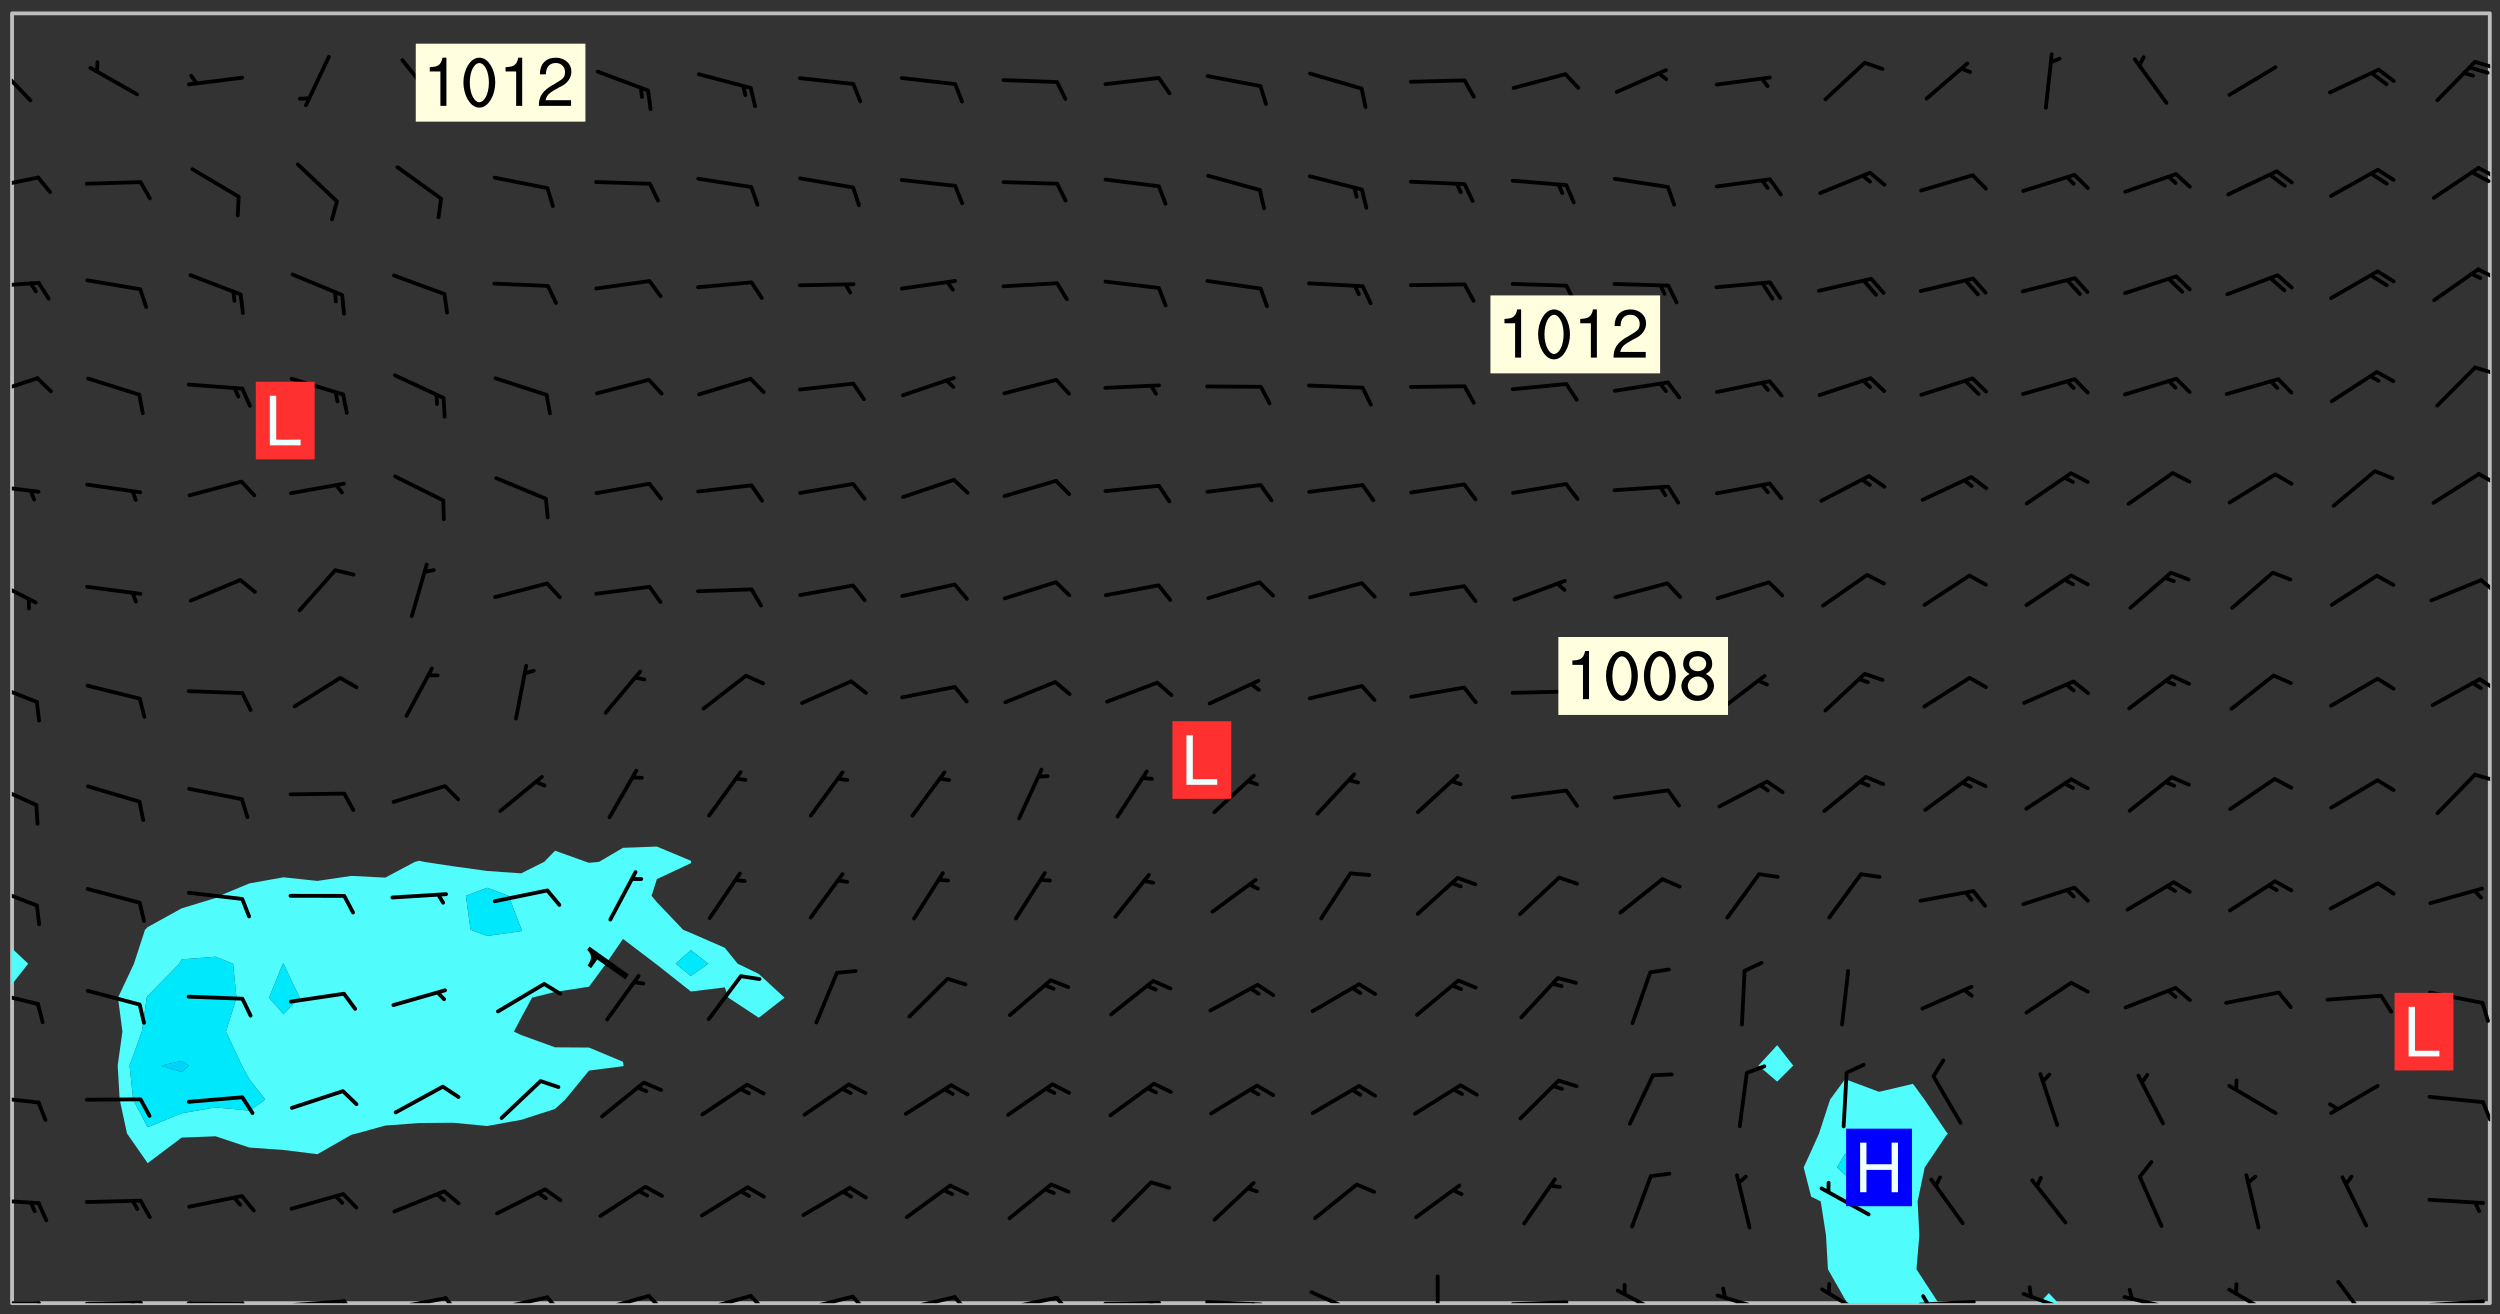 <svg xmlns="http://www.w3.org/2000/svg" role="img" xmlns:xlink="http://www.w3.org/1999/xlink" viewBox="142.45 309.95 326.84 171.84"><rect x="142.45" y="309.95" width="326.84" height="171.84" fill="#333333" stroke="none"/><defs><clipPath id="a"><path d="M144 438h1v42.328h-1zm0 0"/></clipPath><clipPath id="b"><path d="M144 311.672h1V434h-1zm0 0"/></clipPath><clipPath id="c"><path d="M144 311.672h324v168.656H144zm0 0"/></clipPath><clipPath id="d"><path d="M378 451h20v29.328h-20zm0 0"/></clipPath><clipPath id="e"><path d="M409 479h3v1.328h-3zm0 0"/></clipPath><clipPath id="f"><path d="M467 311.672h1v168.656h-1zm0 0"/></clipPath><clipPath id="g"><path d="M144 480h4v.328h-4zm0 0"/></clipPath><clipPath id="h"><path d="M147 480h2v.328h-2zm0 0"/></clipPath><clipPath id="i"><path d="M153 480h9v.328h-9zm0 0"/></clipPath><clipPath id="j"><path d="M160 480h3v.328h-3zm0 0"/></clipPath><clipPath id="k"><path d="M159 480h2v.328h-2zm0 0"/></clipPath><clipPath id="l"><path d="M166 480h9v.328h-9zm0 0"/></clipPath><clipPath id="m"><path d="M173 480h3v.328h-3zm0 0"/></clipPath><clipPath id="n"><path d="M180 479h8v1.328h-8zm0 0"/></clipPath><clipPath id="o"><path d="M187 479h3v1.328h-3zm0 0"/></clipPath><clipPath id="p"><path d="M193 479h8v1.328h-8zm0 0"/></clipPath><clipPath id="q"><path d="M200 479h3v1.328h-3zm0 0"/></clipPath><clipPath id="r"><path d="M206 479h9v1.328h-9zm0 0"/></clipPath><clipPath id="s"><path d="M213 479h3v1.328h-3zm0 0"/></clipPath><clipPath id="t"><path d="M220 479h8v1.328h-8zm0 0"/></clipPath><clipPath id="u"><path d="M227 479h3v1.328h-3zm0 0"/></clipPath><clipPath id="v"><path d="M233 479h8v1.328h-8zm0 0"/></clipPath><clipPath id="w"><path d="M240 479h3v1.328h-3zm0 0"/></clipPath><clipPath id="x"><path d="M246 479h9v1.328h-9zm0 0"/></clipPath><clipPath id="y"><path d="M253 479h3v1.328h-3zm0 0"/></clipPath><clipPath id="z"><path d="M260 479h8v1.328h-8zm0 0"/></clipPath><clipPath id="A"><path d="M267 479h3v1.328h-3zm0 0"/></clipPath><clipPath id="B"><path d="M273 479h8v1.328h-8zm0 0"/></clipPath><clipPath id="C"><path d="M280 479h3v1.328h-3zm0 0"/></clipPath><clipPath id="D"><path d="M286 480h9v.328h-9zm0 0"/></clipPath><clipPath id="E"><path d="M292 480h2v.328h-2zm0 0"/></clipPath><clipPath id="F"><path d="M300 479h8v1.328h-8zm0 0"/></clipPath><clipPath id="G"><path d="M306 480h2v.328h-2zm0 0"/></clipPath><clipPath id="H"><path d="M313 478h8v2.328h-8zm0 0"/></clipPath><clipPath id="I"><path d="M330 476h1v4.328h-1zm0 0"/></clipPath><clipPath id="J"><path d="M339 479h9v1.328h-9zm0 0"/></clipPath><clipPath id="K"><path d="M353 478h8v2.328h-8zm0 0"/></clipPath><clipPath id="L"><path d="M366 479h8v1.328h-8zm0 0"/></clipPath><clipPath id="M"><path d="M380 478h7v2.328h-7zm0 0"/></clipPath><clipPath id="N"><path d="M393 479h8v1.328h-8zm0 0"/></clipPath><clipPath id="O"><path d="M393 479h2v1.328h-2zm0 0"/></clipPath><clipPath id="P"><path d="M406 478h8v2.328h-8zm0 0"/></clipPath><clipPath id="Q"><path d="M419 479h9v1.328h-9zm0 0"/></clipPath><clipPath id="R"><path d="M420 478h2v2.328h-2zm0 0"/></clipPath><clipPath id="S"><path d="M433 478h8v2.328h-8zm0 0"/></clipPath><clipPath id="T"><path d="M447 477h6v3.328h-6zm0 0"/></clipPath><clipPath id="U"><path d="M459 479h9v1.328h-9zm0 0"/></clipPath><clipPath id="V"><path d="M144 466h4v2h-4zm0 0"/></clipPath><clipPath id="W"><path d="M144 453h4v2h-4zm0 0"/></clipPath><clipPath id="X"><path d="M466 453h2v4h-2zm0 0"/></clipPath><clipPath id="Y"><path d="M144 439h4v3h-4zm0 0"/></clipPath><clipPath id="Z"><path d="M144 425h4v4h-4zm0 0"/></clipPath><clipPath id="aa"><path d="M144 412h4v4h-4zm0 0"/></clipPath><clipPath id="ab"><path d="M465 410h3v3h-3zm0 0"/></clipPath><clipPath id="ac"><path d="M144 398h4v4h-4zm0 0"/></clipPath><clipPath id="ad"><path d="M466 398h2v3h-2zm0 0"/></clipPath><clipPath id="ae"><path d="M144 385h4v4h-4zm0 0"/></clipPath><clipPath id="af"><path d="M466 385h2v3h-2zm0 0"/></clipPath><clipPath id="ag"><path d="M144 373h4v2h-4zm0 0"/></clipPath><clipPath id="ah"><path d="M466 371h2v3h-2zm0 0"/></clipPath><clipPath id="ai"><path d="M144 359h4v3h-4zm0 0"/></clipPath><clipPath id="aj"><path d="M465 357h3v2h-3zm0 0"/></clipPath><clipPath id="ak"><path d="M144 346h4v2h-4zm0 0"/></clipPath><clipPath id="al"><path d="M466 344h2v3h-2zm0 0"/></clipPath><clipPath id="am"><path d="M144 332h4v3h-4zm0 0"/></clipPath><clipPath id="an"><path d="M466 331h2v3h-2zm0 0"/></clipPath><clipPath id="ao"><path d="M465 332h3v2h-3zm0 0"/></clipPath><clipPath id="ap"><path d="M144 317h3v7h-3zm0 0"/></clipPath><clipPath id="aq"><path d="M465 317h3v2h-3zm0 0"/></clipPath><g id="ar" clip-path="url(#clip1)"><path fill="#fff" fill-opacity="0" fill-rule="evenodd" d="M0 0h1000v1000H0zm0 0"/><path fill="#d3d3d3" fill-opacity="0" fill-rule="evenodd" d="M162.152 355.867l-.234.293.059.234.117.172.176.234.293.348.113.059.117-.172.059-.234.176-.176.465-.176h.699l.234.293.289.816.059.176.176.23.352.234.699.699.172.176.234.348.234.41.289.582.41.465.23.234.234.176.117.23.176.293.172 1.164v.234l.059.289.059.117.117.117.348.41.117.172.176.176.176.234.117.172.172.352.059.234.234.406.234-.059-.176.176-.059.93h-.582l-.234-.113-.348.113-.117.117-.059.293-.059.176-.117.172-.465.293-.059.234-.059.113v.645l.059.172v.41l.059.059v.406l.059.406.117.176.059.059.23.641-.059.293v.699l-.059.582v.234l-.059.23-.055.352v1.922l.055.117h.426l-.367.117-.023.352.891 1.168 1.742.539 1.34.359v.539l.09.809.535.715 1.52.27.891-.086.09 1.164.535.18 1.16-.18 2.055-.984 1.16-.363 1.879-.176 1.695-.18-.18.719-1.516.086-1.25.09-.805.27-1.074.809.27.719.535.898-.18.625-.266.809.266 1.078.625.898.805.18 1.25-.18-.266.723.098.504.055.293v.172l.059.293v.406l.176.117.352.117h.406l.293-.176.113-.117.059-.117.117-.23.059-.176.352-.465.23-.176.176-.059.176.059.059.176.117.988.055.469.059.172.117.234.176.059.816.059h.289l.117.234.059.406.059.352v1.105l.117.293.117.348.289.699.176.352.582.754.352.176.172.059.469.234.641.465.348.234.293.176.293.055.23.062.816.348.293.176.113.172.352.352.117.176.523.641v.289l.059.352v.348l.059.352.059.289.117.059.172.059h.176l.582.234.176.117.176.289.176.234.113.234.293.23.117.117v.41l.059.055.289.234.234.117.059.117.117.172.059.117.23.234.059.176.234.059.117.059-.117.113-.059.117v.117l-.117.293-.117.289v.582l.176.117.117.059.059.117.117.117.113.059.176.348.059.352.059.406v.176l-.059.176-.117.699v.172l.117.176.293.293h.406l.176.117.117.172.117.293v.234h-.527l-.23-.234h-.234l-.176.059-.059.699.059.348.117.176.176.41.117.23.289.469.176.055h.523l.234.059.758.641.059.293v.234l.059.059.23.348v.352l-.117.172v.293l.293.289.293.176.172.059.293.176.293.117.582.406.289.234.293.176.219.16.016.012.23.176.641.523.176.234.117.176.176.176.113.172v.641l.117.176.469.117.582.117.234.059.23.113.293.117.113.059.586.352.289.172.176.062.176.055.176.059.699.352.289.176.234.055.289.176.234.117.641.406.293.117.172.059.234.059.41.059.23.059.234.117.059.172-.41.176.469.059.059.293.113.234.176.055.234.059.176.059.406.117.641.234.117.172.059.234v.176l-.059.117-.059.406.234.234.117.059.348.117.641.23.176.117.289.117.176.176.234.465.582 1.105.176.176.348.176.176.117.352.117 1.047.523.234.059.465.113.293.059.465.176.758.582.234.234.348.465.176.176.289.234.816.699.293.176.289.289.293.176.293.289.695.641.176.176.293.234.289.234.469.289.641.582.348.234.234.293.348.348.352.465.934.992.348.406.117.176.234.059.113.117.645.176.23.113.234.059.293.176.23.117.934.699.406.406.234.176.406.176.234.117.816.348.348.234.234.117.293.289.23.117.758.352.352.172.23.059.293.117.234.059.871.176h.816l.469.23.172.059.875.699.465.117.293.059.176.059.23.059.469.059.348.059.352.059.406.059h.293l.172.059v.23l.176.176h.293l.348.059.352.059.699.117h.641l.465-.234.293-.176.172-.117.41-.172.289-.176.934-.465.469-.293.523-.293.465-.172.465-.176 1.051-.465.289-.117.41-.117.289-.117.527-.176 1.516-.699.582-.348.289-.059.293-.059.348-.117.875-.23.352-.117h.113l.234-.059.875-.234.234-.059h.812l.352-.059.816-.117.172-.059.352-.055.293-.059.23-.059.816-.176.176-.059h.348l.234-.059.465-.117.758-.172.234-.059h.348l.41-.117.289-.059 1.285-.059h.289l.41-.059.23-.059h.176l.875-.117h.406l.41-.117h.348l.352-.113.871-.059h1.75l1.047.289.41.117.289.117.352.117.289.117 1.051.172.289.059h.293l.293.059.172.059.41.059.172.059.117.059h.117l.117.059.352.059h.113l.41.066 1.922.395 1.926.395 1.52.449 1.695.719 2.145.805 1.605-.719 1.43-.805 1.16-1.078 1.25-.449 3.035-.719 1.875-.359 2.145-1.348 2.234-1.254 2.5-1.258 1.695-.449 1.785-.18 1.16-.27.625.539 1.34-.27.715-.988.984-1.344.445-.18.805-.359 1.875-.539 1.785-.449 1.25-.27 1.16-.09 1.699-.09 1.961-.27 1.25-.09h.539l.625-.09h.891l2.145-.18 2.41-.18 2.59-.09 1.695.18 1.609.09 1.43.359 1.16.719 1.875.988 1.16 1.527.266.715.629.09.355.898.535.539.535 1.527 1.074.359h.535l-.805.535.09 1.707.715 2.695.891.805.895.988.715 1.258 1.785.539 1.52-.18.355 1.344 1.609-.805.98-.539.27.27.316-.215.219-.145.801.449.449-.359h.355l.535-.27.539-.719.535-.27.625-.988 1.16.449.84.371 1.395.617 1.695-.18h1.605l1.785.09.18-1.707.535-1.344.805.27.492.848.402.406-.09.539v.359l.715.449.711-.27h1.43l.359.988.445 1.258.715 1.344 1.25.629 1.695.629.715-.18.18-.539.98-.09.449.359.086 1.258-.266.629-.535.18v.539l.715.984.266.539.984.988.801 1.078-.266.359-.09.898-.625 2.332-.355 2.066-.09 1.793-.18.719-.09.539v1.438l-.98 1.883-.359 1.707-.535.898-.805 1.168-.266.539 2.055 1.254.086.359-.355.539-.09-.18v.809l.09 1.438-.445.715-1.074.094-.266.715.535.898.805.719 1.16.809 1.34.27.445.359-.355.449-1.789-.09-1.25-.449-.715-.719-.625-.09-.176 3.59-.188 1.309h89.359V311.703h-55.27v49.082l.762.125 3.289.543 2.023 2.836v2.754l2.352.332 2.348.332h4.051l-1.379 4.16-2.023.707-2.023.703-.543.344-2.594 1.617-.188.117-2.023-2.078-.73-2.742-2.672-2.078-1.375-3.5-.066-.082-1.957-2.672 2.75-1.418v-49.082H294.422v91.414l.117.031.133.012.074.074.105.047.09.059.086.059.09.059.297.297.059.09.031.117.027.117.016.137-.031.117-.059.09-.059.086-.043.105-.047.102-.027.121v.145l.176.27.148.148.074.086.074.074.043.105.062.09.059.086.043.105.059.09.047.102.043.105.059.086.117.18.074.074.062.086.059.09.043.105.059.09.059.086.062.09.059.09.043.102.117.18.074.074.059.086.074.074.09.059.105.047h.148l.133-.016.133.016.102-.047.074-.074.047-.102-.016-.133v-.148l-.047-.105-.027-.117-.047-.102-.027-.121-.043-.102-.062-.09-.043-.102-.043-.105-.031-.117-.016-.133-.012-.137.086-.059.059-.086.121-.031.043.105.016.133v.117l.059.102.059.09.09.059.148.148.059.09.043.105-.012.102.086.059.105.047.086.059.09.059.074.074-.117.027-.105.047-.086.059-.074.074-.059.09-.062.086-.027.121-.047.102-.043.105-.031.117-.012.133-.016.133v.148l.027.117.047.105.043.102.059.09.074.074.09.059.074.074.09.059.059.09.043.105.047.102.117.031.133.016h.148l.117-.031.105.043.043.105.047.102.027.121L299.5 410l.027.117.031.121.027.117.105.043.102.047.133-.016.148.148.062.086.074.074.07.074.09.062.105.043.102.043.117.031.137.016.117-.031.074-.074.027-.117-.012-.133-.031-.121-.027-.117.043-.105h.117l.09.062.117.027h.148l.133.016h.148l.133.016.133-.016h.148l.133-.016.133-.012.137.012.117-.027.133-.016.191-.059-.059.176-.016.133-.027.121-.016.133-.059.086-.133.016-.105.047-.105.043-.117.031-.117.027-.266.031h-.148l-.133.016-.074.074.059.086.148.148.117.18.074.07.09.062.09.059.086.059.09.059.102.043.105.062.105.043.086.059.105.047.102.043.18.117.059.09-.043.102-.047.105.016.133.223.223.059.09.043.102.031.121.043.102.016.133.031.117.012.137.031.117.148.148.102.043.105.043.117.031.133.016.137.016h.117l.117-.031.09-.059.043-.105.047-.102.043-.105.031-.117.012-.133v-.148l-.012-.133-.016-.133-.031-.117-.043-.105-.047-.105-.043-.102-.043-.105-.016-.133.016-.133.027-.117.031-.117.027-.121.047-.102.09-.059.086-.062.074-.074.09-.059.223-.223.059-.086.074-.074.117-.18.059-.086v-.148l-.074-.074-.102-.047-.105-.043-.102-.043-.059-.09-.047-.105-.027-.117.09-.059.117-.031.102-.043.18-.117.148-.148.012-.133-.012-.105-.09-.059-.133.016h-.148l-.133.016-.133-.016-.121-.031-.086-.059-.074-.074-.059-.09-.062-.086-.117-.18-.059-.086.031-.121.086-.059.121-.031.059-.086v-.121l-.031-.117-.059-.09-.059-.086-.047-.105-.027-.117-.016-.133.059-.09.074-.074.09-.059.117-.18.074-.074.059-.086.148-.148.121-.031.133-.016.133.016.074.074.043.105.016.133-.031.117-.117.031-.133.012-.148.148-.043.105-.047.102-.027.121-.031.117v.148l.031.117.043.105.059.09.074.07.074.074.117.031.121.027.117-.027.133-.016h.117l.09.059.074.074.047.105.059.086.102.047.133.016.105.043.086.059-.012.105-.074.074-.18.117-.059.09-.09.059-.07.074-.074.074-.062.09-.027.117-.016.133.016.133-.016.133v.148l.016.133.027.117.031.121.074.074.09.059.086.059.09.059.117.031v.086l-.102.047-.09.059-.266.031-.117.027h-.148l-.105.043-.102.047-.059.09-.062.234-.012.133-.031.121-.016.133v.293l-.012.133.012.137.016.133.133.016.133.012.121.031.086.059.074.074.047.105.043.102.016.133v.445l-.016.133v.445l.031.266.027.117.016.133.031.117.086.211.031.266v.148l-.031.117-.027.117-.031.121-.027.117-.031.117-.031.121-.012.133-.016.133.09.059.117-.031.102.016.047.105-.031.266v.441l-.043.105-.047.105-.043.102-.043.105-.059.086-.031.121-.043.117-.031.117-.016.133.016.133.059.09.105.047.086.059.059.086-.012.137-.031.117-.043.102v.445l-.016.133v.148l-.031.117-.043.105-.027.117-.047.105-.043.102-.031.121-.027.117-.031.133-.031.117-.027.117-.043.105-.031.117-.031.121-.012.133-.016.133v.297l.027.117v.148l.047.398.027.117.059.09.121.031h.148l.133-.016.059.09v.117l-.059.09-.09.059-.102.043-.105.047-.09.059-.086.059-.137.016-.117-.031-.133-.016-.102.047-.062.086-.012.137-.016.133-.031.117-.027.117-.016.133-.031.121v.297l.016.133.031.117v.148l.012.133v.148l-.027.117-.047.102-.027.121-.031.117-.059.09-.074.074-.102.043-.105.047-.117.027-.121.031-.102-.047.059-.086.105-.047.027-.117.031-.117.027-.121.031-.117v-.148l.016-.133-.031-.117-.043-.105-.105.016-.074.074-.102.043-.09.062-.074.074-.043.102-.016.133-.031.117L304.25 426l-.031.117-.027.117-.031.121-.027.117-.031.117-.043.105-.09.059h-.09l-.117-.031-.031-.086.016-.137-.031-.117v-.148l-.012-.133v-.148l-.062-.234-.027-.121-.043-.102-.047-.105-.059-.086-.059-.09-.043-.105-.062-.086-.148-.148-.07-.074-.105-.047-.105-.043-.102-.043-.297-.297-.09-.074-.086-.059-.105-.043-.09-.062-.086-.059-.105-.043-.09-.059-.086-.062-.074-.07-.105-.047-.086-.059-.105-.043-.09-.062-.102-.043-.105-.043-.086-.059-.105-.047-.105-.043-.102-.047-.09-.059-.102-.043-.105-.043-.09-.062-.117-.027-.133-.016-.133.016H299.75l-.133.016-.117-.031-.09-.059-.074-.074-.09-.059-.102-.047h-.148l-.121-.027-.102-.043-.074-.074-.117-.18-.09-.059-.102-.043-.09-.062-.105-.043-.09-.059-.086-.059-.105-.047-.059-.086-.059-.09-.043-.105-.047-.102-.074-.074-.086-.059-.074-.074-.09-.059-.223-.223-.043-.105-.031-.266.105-.043h.145l.105.043.074.074.09.059.086.059.105.047.09.059.148.148.07.074.148.148.062.086.074.074.086.059.074.074.09.062.09.059.086.059.27.176.102.047.105.043.102.043.047-.074.059-.086.074-.074.07-.074.105.043.074.074.059.09.043.102.047.105.043.105.121.027.117-.027.074-.09.043-.105.059-.09.074-.074.105-.043.117-.027.133.012.09.059.148.148.059.09.043.105.047.102.043.105.043.102.105.047.105.043.133.016.086-.059.059-.09.074-.074.105-.043.117.027.105.047.102.043.105.043.102.047.18.117v.117l-.016.133.016.133.016.137.059.086.102.047.121.027.117.031h.148l.117-.031.059-.09.18-.117.059-.09.074-.074.059-.086.117-.18.18-.117.117.031.09.059.043.074-.016.133v.117l.09.059h.148l.133-.016.133-.012.266-.031.105-.043.117-.031.121-.027.074-.074.07-.074.062-.09-.016-.105-.047-.102-.102-.043-.105-.016-.117.027-.266.031h-.148l-.074-.074-.09-.059-.117-.031-.117-.027-.133-.016h-.148l-.133.016h-.297l-.105-.047-.148-.148-.043-.102-.059-.09.223-.223.086-.059.105-.043.117-.031.133-.016.133.016.137.016.102.043.133-.012.09-.062.102-.043.062-.09-.047-.102-.09-.059-.117-.031-.102-.043-.059-.09-.062-.09v-.117l.016-.133.105-.047.074-.07v-.121l-.09-.059-.031-.117.09-.059.074-.074.043-.105.059-.09.047-.102.016-.133v-.148l-.047-.105-.043-.102-.09-.059-.133-.016-.102-.043-.137-.016-.117-.031h-.445l-.133-.016-.133-.012-.133-.016-.117-.031h-.148l-.133-.016-.133-.012-.266-.031-.121-.043-.086-.059-.074-.074v-.148l.012-.133.105-.047.102-.043.133-.016h.152l.133-.016h.293l.121.031.102.043.09.059.234.062.121-.047.09-.059.102-.043.133-.016.105.043.102.047.133.012.121-.027h.145l.121-.031.117-.027.105-.047.074-.074.086-.059.148-.148.059-.086.047-.105.027-.117.016-.105-.102-.043-.09-.059-.117-.031-.105-.043-.09-.062-.074-.086-.074-.074-.102-.043-.105-.047-.102-.043-.059-.09-.047-.102-.086-.211-.062-.086-.059-.09-.074-.074-.086-.059h-.27l-.117.031-.09.059-.102.043-.133.016-.105-.016-.027-.117-.062-.09-.117-.031-.102-.043-.148-.148-.031-.117-.016-.105.074-.074.18-.117.117-.027.117-.031.137.016.102.043.105.043.102.047.105.043.117.031.133.016.117.027.133.016.105-.016.09-.059-.074-.074-.105-.043-.074-.074-.074-.09-.148-.148-.086-.059-.09-.059-.074-.074-.09-.059-.102-.047-.121-.027-.102-.047-.105-.043-.117-.031-.102-.043-.121-.031h-.148l-.117.031-.105.043-.086.062-.18.117-.086.059-.09.059-.105.047-.086.059-.105.043-.102.043-.105.047-.074.074-.059.09-.059.086-.047.105-.059.086-.074.074-.133-.012-.117-.031h-.117l-.074.074-.09.059-.074.074-.09.059-.086.059-.105.047-.102.043-.137.016-.102-.043-.148-.148-.105-.047h-.086l-.105.047-.102.043-.121.031-.117-.031-.074-.074v-.117l.031-.121.074-.07.059-.09.074-.074.117-.031.105-.043h.293l.133-.016.137-.016.102-.043.09-.059.102-.047.09-.059.133-.012.09.059.133.012.09-.059.086-.059.105-.043.09-.059.086-.062.09-.059.148-.148.059-.086.059-.09.105-.043.133-.016.117.027.121.031.059-.059.059-.09.031-.266.027-.117.105.012.133.016.102-.043.09-.059.059-.09.074-.074.059-.09.047-.102.012-.133-.012-.133-.047-.105-.148-.148-.059-.09-.059-.086-.043-.105v-.445l.016-.133v-.148l.012-.133-.059-.059-.09.059-.102-.043-.18-.117-.086-.059-.062-.09-.059-.09-.074-.074-.086-.059-.121.031-.102.012-.105.047-.086.059-.105.043-.148.148-.09.059-.086.059-.09.062-.105.043-.133.016v-.121l.105-.043.117-.031.074-.07.043-.105v-.148l-.027-.117-.148-.148-.133-.016h-.148l-.117.031-.105.043-.102.043-.09.062-.117.027-.074-.074.012-.133-.043-.102-.043-.105-.09-.059-.117.027-.121.031-.117.031-.102.043-.121.031-.102.043-.105.043-.09.059-.102.016v-.117l.016-.133-.059-.09-.074.043-.148.148-.059.09-.074.074-.047.105-.043.102-.074.074-.059.09-.074.074-.059.086-.074.074-.09.062-.074.07-.074.074-.102.016-.133.016-.105-.043v-.121l.148-.148.043-.102.059-.09.047-.102.043-.105.059-.09.031-.117.043-.102.031-.121.027-.117.047-.105.043-.102.043-.105.074-.07.09-.062.09-.059.102-.043h.297l.266-.031.105-.043-.074-.074-.117-.031-.105-.043-.09-.059-.102-.047-.09-.059-.102-.043-.105-.043-.09-.062-.086-.059-.105-.043-.102-.043-.121-.031-.117-.031-.102-.043L297.5 410.25l-.102-.043-.09-.059-.043-.105-.016-.133.102-.043.133-.016.137.016.133-.016.102-.043.059-.09.016-.105-.09-.059-.074-.074-.102-.043-.09-.059-.148-.148-.043-.105-.016-.133v-.293l-.059-.09-.09-.059-.074-.074-.043-.105-.031-.117-.059-.09-.074-.074-.117-.027-.074-.074-.09-.059-.09-.062-.086-.059-.074-.074-.059-.086-.047-.105-.086-.059-.148-.148-.195-.059-.133.016-.102.043-.074.074-.047.102-.043.105-.059.09-.059.086-.297.297-.09.059h-.086l-.062-.086-.043-.105.031-.117.059-.09.027-.117-.012-.133-.09-.062-.105.047-.117.027-.117.031-.27.176-.102.047-.117.027-.105.047-.09.059-.102.043-.059-.086-.047-.105.016-.133.047-.105.07-.074.074-.07.059-.09v-.148l-.043-.105h-.238l-.102.047-.031.117-.027.117-.031.121-.074.043-.133.016-.074-.047-.043-.102-.043-.105-.047-.102-.043-.105-.121.031-.102.043-.133.016-.117.031-.105.043-.09.059-.102.047-.121.027-.133.016-.102-.043-.059-.09-.047-.105-.043-.102-.043-.105v-.117l.059-.09.086-.059.18-.117.102-.047.105-.043.105-.059.102-.043.09-.062.102-.043.105-.059.102-.047.09-.059.105-.043.102-.043.09-.062.102-.043.137-.016.117.031.102.043.121.031.102.043.105.047.102.043.105.043.102.047.105.043.102.043.105.047.086.059.105.043.117.031.105.043.102.047.09.059.105.043.102.043.105.047.117.027.102.047.121.027h.148l.086-.059.016-.102.059-.09-.027-.117-.074-.074-.117-.18-.074-.074-.09-.074-.18-.117-.086-.059-.105-.043-.102-.047-.27-.176-.059-.09-.074-.074-.059-.09-.043-.102-.031-.117-.016-.137v-.562l-.012-.133-.016-.133-.031-.117-.016-.133-.012-.133-.031-.121-.223-.223-.059-.086-.016-.105.031-.117.133-.016v-91.414H172.992v1.453l-.059.234-.352 1.051-.172.523-.117.348-.176.41-.117.172-.234.293-.23.059h-.352l-.117.059-.23.406v.293l.117.176.23.23.117.234.641.758.293.465.176.234.23.352.234.348.641.816.176.465.172.41.117.695.176.469.117 1.398.059.465v.875l.117 1.047v4.781l-.059.465-.352 1.281-.176.523-.113.41-.352.93L172.934 336l-.234.582-.117.176-.172.348-.176.406-.352.816-.059.293-.113.293-.117.289-.059.176-.117.875-.059.406-.059.117-.059.176-.059.172-.23.527-.117.172v.234l-.117.234-.059.172-.176.586v.289l-.059.176v.293l-.059.113-.059.527v.172l-.055.234v2.621l-.176.816-.117.176-.176.234-.117.172-.113.234-.586.934-.23.289-.293.465-.176.234-.289.352-.352.699-.113.23-.176.41-.176.23-.406.527-.816.699-.293.172-.289.234-.176.117-.176.176-.523.406-.527.176-.172.176-.234.055-.641.176h-.758m12.211 31.023l-1.074.449.359.895 1.25-.715.445-.539-.98-.09"/><path fill="#d3d3d3" fill-opacity="0" fill-rule="evenodd" d="M201.508 416.598h-.895l.449.629.98.359.805-.09.445-.988-.176.09-.715-.355-.895.355m154.621 59.07l-.059-.523v-.293l.113-.293.059-.23.469-.469h.113l.117-.113.117-.059h.176l.234-.059h.348l.234.059.117.059.23.172.059.176.117.582v.293l-.117.176-.172.289-.176.176-.527.523-.23.234-.117.059h-.176l-.117-.059-.406-.293-.176-.117-.117-.059-.059-.113-.055-.117m6.641-10.957l-.059-.172v-1.109l.059-.172.176-.059.172-.059h.176l.234-.059.117.059.059.699-.059.172-.117.176-.117.059-.234.523-.113.059h-.234l-.059-.117m9.613-14.391l-.117-.176v-.699l.293-.875.117-.172.176-.352.113-.23.117-.293.352-.758.117-.23.172-.234h.176l.117-.059h.641l.117.059.234.234.172.113.352.293.117.117.113.176v.113l.117.059.117.117v.699l-.059.176v.23l-.059.176-.348 1.051-.117.23-.117.234-.117.059-.23.234-.641.289h-.875l-.41-.117-.641-.465"/><path fill="none" stroke="#bebebe" stroke-linecap="round" stroke-linejoin="round" stroke-miterlimit="10" stroke-width=".5" d="M467.957 311.695H144.027v168.625h323.93v-168.625"/><g clip-path="url(#a)"><path fill="#fff" fill-opacity="0" fill-rule="evenodd" d="M144 475.891v4.438h.004H144v-41.684 37.246"/></g><g clip-path="url(#b)"><path fill="#fff" fill-opacity="0" fill-rule="evenodd" d="M144 431.508v2.418-122.254h.004H144V431.508"/></g><path fill="#50fcfc" fill-rule="evenodd" d="M144 433.926v4.719h.004v-4.715l-.004-.004"/><g clip-path="url(#c)"><path fill="#fff" fill-opacity="0" fill-rule="evenodd" d="M144.004 480.328v-41.684l2.133-2.699-2.133-2.016V311.672h84.324V420.625l-4.438.168-3.133 1.836-1.305.121-.359-.121-4.078-1.461-1.43 1.461-3.012 1.5-4.438-.312-4.438-.613-3.781-.574-.656-.148-.574.148-3.867 2.055-4.438-.223-4.438.656-4.438-.473-4.441.793-3.93 1.633-.508.281-4.438 1.355-4.438 2.453-.348.348-1.445 4.438-2.086 4.438.578 4.438-.617 4.441.258 4.438.957 4.438 2.703 3.883 4.438-3.34 4.438-.176 4.438 1.477 4.441.312 4.438.555 4.438-2.539.691-.172 3.746-1.035 4.441-.332 4.438-.031 4.438.422 4.438-.805 4.441-1.43 1.336-1.227 3.102-3.785 4.438-.57.09-.082-.09-.5-4.438-1.855-4.438-.031-4.441-1.609-.941-.445.941-1.801 1.434-2.637 3.008-.754 4.438-.676 2.219-3.008 2.219-3.246 4.273 3.246.164.125 4.438 3.508 4.441-.539.453 1.344 3.984 2.625 3.367-2.625-3.367-3.105-2.754-1.332-1.684-2.082-4.441-1.938-1.004-.418-3.434-3.605-.699-.832.699-2.191 4.438-2.078.055-.172-.055-.145-4.438-1.859V311.672h146.465v134.918l-2.453 2.672 2.453 2.098 2.102-2.098-2.102-2.672V311.672h93.203v168.656h-56.438l-1.258-1.32-1.242 1.32h-13.164L393 475.891l.375-4.438-.223-4.438.926-4.441 2.906-4.312.137-.125-.137-.094-2.938-4.344-1.5-2.055-4.438 1.047-4.438-1.656-1.961 2.664-1.445 4.438-1.031 2.305-.977 2.133.977 3.824 1.25.617.688 4.438.254 4.438 2.246 3.953.461.484h-240.129"/></g><path fill="#50fcfc" fill-rule="evenodd" d="M146.137 435.945l-2.133 2.699v-4.715l2.133 2.016m11.957 17.754l-.258-4.438.617-4.441-.578-4.438 2.086-4.438 1.445-4.438.348-.348 4.438-2.453 4.438-1.355v7.676l-4.438.34-.301.578-4.137 4.223-.125.215-.637 4.438-1.602 4.441.461 4.438 1.902 3.617 4.438-1.824 4.438-.766 4.438.426 2.07-1.453-2.07-2.617-.988-1.82-2.086-4.441 1.371-4.438-.441-4.438-2.293-.918v-7.676l.508-.281 3.93-1.633 4.441-.793v11.285l-.094.016-1.785 4.438 1.879 2.148 2.113-2.148-2.102-4.438-.012-.016v-11.285l4.438.473 4.438-.656 4.438.223 3.867-2.055.574-.148.656.148 3.781.574 4.438.613v2.195l-2.777 1.059.609 4.438 2.168.805 4.438-.625.121-.18-.121-.18-1.633-4.258-2.805-1.059v-2.195l4.438.312 3.012-1.5 1.43-1.461 4.078 1.461.359.121 1.305-.121 3.133-1.836 4.438-.168 4.438 1.859.055.145-.055.172-4.438 2.078-.699 2.191.699.832 3.434 3.605 1.004.418v2.238l-1.977 1.781 1.977 1.609 2.273-1.609-2.273-1.781v-2.238l4.441 1.938 1.684 2.082 2.754 1.332 3.367 3.105-3.367 2.625-3.984-2.625-.453-1.344-4.441.539-4.438-3.508-.164-.125-4.273-3.246-2.219 3.246-2.219 3.008-4.438.676-3.008.754-1.434 2.637-.941 1.801.941.445 4.441 1.609 4.438.031 4.438 1.855.09.5-.09.082-4.438.57-3.102 3.785-1.336 1.227-4.441 1.43-4.438.805-4.438-.422-4.438.031-4.441.332-3.746 1.035-.691.172-4.438 2.539-4.438-.555-4.441-.312-4.438-1.477-4.438.176-4.438 3.34-2.703-3.883-.957-4.438"/><path fill="#00e8fc" fill-rule="evenodd" d="M159.852 453.699l-.461-4.438 1.602-4.441.637-4.438.125-.215 4.137-4.223.301-.578v13.285l-2.738.609 2.738.848.953-.848-.953-.609V435.367l4.438-.34 2.293.918.441 4.438-1.371 4.438 2.086 4.441.988 1.82 2.07 2.617-2.07 1.453-4.438-.426-4.438.766-4.438 1.824-1.902-3.617"/><path fill="#00d4fc" fill-rule="evenodd" d="M166.191 450.109l-2.738-.848 2.738-.609.953.609-.953.848"/><path fill="#00e8fc" fill-rule="evenodd" d="M179.508 442.531l-1.879-2.148 1.785-4.438.094-.016.012.016 2.102 4.438-2.113 2.148m24.461-11.023l-.609-4.438 2.777-1.059 2.805 1.059 1.633 4.258.121.18-.121.18-4.438.625-2.168-.805m28.797 6.047l-1.977-1.609 1.977-1.781 2.273 1.781-2.273 1.609"/><path fill="#50fcfc" fill-rule="evenodd" d="M374.793 451.359l-2.453-2.098 2.453-2.672 2.102 2.672-2.102 2.098"/><g clip-path="url(#d)"><path fill="#50fcfc" fill-rule="evenodd" d="M379.234 466.398l-.977-3.824.977-2.133 1.031-2.305 1.445-4.438 1.961-2.664v9.758l-1.059 1.781 1.059.969 4.293 3.473.145.281.145-.281-.145-.527-2.102-3.914-2.336-1.781v-9.758l4.438 1.656 4.438-1.047 1.5 2.055 2.938 4.344.137.094-.137.125-2.906 4.312-.926 4.441.223 4.438-.375 4.438 2.895 4.438h-11.762l-.461-.484-2.246-3.953-.254-4.438-.688-4.438-1.25-.617"/></g><path fill="#00e8fc" fill-rule="evenodd" d="M383.672 463.543l-1.059-.969 1.059-1.781 2.336 1.781 2.102 3.914.145.527-.145.281-.145-.281-4.293-3.473"/><g clip-path="url(#e)"><path fill="#50fcfc" fill-rule="evenodd" d="M409.059 480.328l1.242-1.32 1.258 1.32h-2.5"/></g><g clip-path="url(#f)"><path fill="#fff" fill-opacity="0" fill-rule="evenodd" d="M467.996 480.328H468V311.672h-.004H468v168.656h-.004"/></g><path fill="#fff" fill-opacity="0" fill-rule="evenodd" d="M223.82 441.68l3.383-4.762-8.121-5.77-3.383 4.762 8.121 5.77"/><path fill-rule="evenodd" d="M219.223 434.121l.293-.418 5.133 3.648-.457.641-3.66-2.602-.805 1.133-.453-.32.273-.496.102-.234.059-.242.004-.246-.07-.266-.16-.285-.258-.312"/><g clip-path="url(#g)"><path fill="none" stroke="#000" stroke-linecap="round" stroke-linejoin="round" stroke-miterlimit="10" stroke-width=".5" d="M147.512 480.316l-7.023.023"/></g><g clip-path="url(#h)"><path fill="none" stroke="#000" stroke-linecap="round" stroke-linejoin="round" stroke-miterlimit="10" stroke-width=".5" d="M147.512 480.316l1.16 2.164"/></g><g clip-path="url(#i)"><path fill="none" stroke="#000" stroke-linecap="round" stroke-linejoin="round" stroke-miterlimit="10" stroke-width=".5" d="M160.828 480.258l-7.027.141"/></g><g clip-path="url(#j)"><path fill="none" stroke="#000" stroke-linecap="round" stroke-linejoin="round" stroke-miterlimit="10" stroke-width=".5" d="M160.828 480.258l1.195 2.141"/></g><g clip-path="url(#k)"><path fill="none" stroke="#000" stroke-linecap="round" stroke-linejoin="round" stroke-miterlimit="10" stroke-width=".5" d="M159.805 480.277l.598 1.07"/></g><g clip-path="url(#l)"><path fill="none" stroke="#000" stroke-linecap="round" stroke-linejoin="round" stroke-miterlimit="10" stroke-width=".5" d="M174.145 480.34l-7.027-.023"/></g><g clip-path="url(#m)"><path fill="none" stroke="#000" stroke-linecap="round" stroke-linejoin="round" stroke-miterlimit="10" stroke-width=".5" d="M174.145 480.34l1.145 2.172"/></g><g clip-path="url(#n)"><path fill="none" stroke="#000" stroke-linecap="round" stroke-linejoin="round" stroke-miterlimit="10" stroke-width=".5" d="M187.449 480.066l-7.008.523"/></g><g clip-path="url(#o)"><path fill="none" stroke="#000" stroke-linecap="round" stroke-linejoin="round" stroke-miterlimit="10" stroke-width=".5" d="M187.449 480.066l1.309 2.078"/></g><g clip-path="url(#p)"><path fill="none" stroke="#000" stroke-linecap="round" stroke-linejoin="round" stroke-miterlimit="10" stroke-width=".5" d="M200.711 479.672l-6.902 1.312"/></g><g clip-path="url(#q)"><path fill="none" stroke="#000" stroke-linecap="round" stroke-linejoin="round" stroke-miterlimit="10" stroke-width=".5" d="M200.711 479.672l1.535 1.914"/></g><g clip-path="url(#r)"><path fill="none" stroke="#000" stroke-linecap="round" stroke-linejoin="round" stroke-miterlimit="10" stroke-width=".5" d="M214.004 479.57l-6.859 1.52"/></g><g clip-path="url(#s)"><path fill="none" stroke="#000" stroke-linecap="round" stroke-linejoin="round" stroke-miterlimit="10" stroke-width=".5" d="M214.004 479.57l1.594 1.863"/></g><g clip-path="url(#t)"><path fill="none" stroke="#000" stroke-linecap="round" stroke-linejoin="round" stroke-miterlimit="10" stroke-width=".5" d="M227.273 479.379l-6.766 1.898"/></g><g clip-path="url(#u)"><path fill="none" stroke="#000" stroke-linecap="round" stroke-linejoin="round" stroke-miterlimit="10" stroke-width=".5" d="M227.273 479.379l1.695 1.777"/></g><g clip-path="url(#v)"><path fill="none" stroke="#000" stroke-linecap="round" stroke-linejoin="round" stroke-miterlimit="10" stroke-width=".5" d="M240.586 479.379l-6.762 1.902"/></g><g clip-path="url(#w)"><path fill="none" stroke="#000" stroke-linecap="round" stroke-linejoin="round" stroke-miterlimit="10" stroke-width=".5" d="M240.586 479.379l1.699 1.773"/></g><g clip-path="url(#x)"><path fill="none" stroke="#000" stroke-linecap="round" stroke-linejoin="round" stroke-miterlimit="10" stroke-width=".5" d="M253.926 479.465l-6.812 1.727"/></g><g clip-path="url(#y)"><path fill="none" stroke="#000" stroke-linecap="round" stroke-linejoin="round" stroke-miterlimit="10" stroke-width=".5" d="M253.926 479.465l1.648 1.816"/></g><g clip-path="url(#z)"><path fill="none" stroke="#000" stroke-linecap="round" stroke-linejoin="round" stroke-miterlimit="10" stroke-width=".5" d="M267.258 479.535l-6.844 1.586"/></g><g clip-path="url(#A)"><path fill="none" stroke="#000" stroke-linecap="round" stroke-linejoin="round" stroke-miterlimit="10" stroke-width=".5" d="M267.258 479.535l1.613 1.852"/></g><g clip-path="url(#B)"><path fill="none" stroke="#000" stroke-linecap="round" stroke-linejoin="round" stroke-miterlimit="10" stroke-width=".5" d="M280.59 479.617l-6.879 1.426"/></g><g clip-path="url(#C)"><path fill="none" stroke="#000" stroke-linecap="round" stroke-linejoin="round" stroke-miterlimit="10" stroke-width=".5" d="M280.59 479.617l1.57 1.887"/></g><g clip-path="url(#D)"><path fill="none" stroke="#000" stroke-linecap="round" stroke-linejoin="round" stroke-miterlimit="10" stroke-width=".5" d="M293.98 480.27l-7.027.117"/></g><g clip-path="url(#E)"><path fill="none" stroke="#000" stroke-linecap="round" stroke-linejoin="round" stroke-miterlimit="10" stroke-width=".5" d="M292.957 480.285l.594 1.074"/></g><g clip-path="url(#F)"><path fill="none" stroke="#000" stroke-linecap="round" stroke-linejoin="round" stroke-miterlimit="10" stroke-width=".5" d="M307.289 480.488l-7.02-.316"/></g><g clip-path="url(#G)"><path fill="none" stroke="#000" stroke-linecap="round" stroke-linejoin="round" stroke-miterlimit="10" stroke-width=".5" d="M306.27 480.441l.527 1.105"/></g><g clip-path="url(#H)"><path fill="none" stroke="#000" stroke-linecap="round" stroke-linejoin="round" stroke-miterlimit="10" stroke-width=".5" d="M320.297 481.777l-6.402-2.898"/></g><g clip-path="url(#I)"><path fill="none" stroke="#000" stroke-linecap="round" stroke-linejoin="round" stroke-miterlimit="10" stroke-width=".5" d="M330.41 483.844v-7.027"/></g><g clip-path="url(#J)"><path fill="none" stroke="#000" stroke-linecap="round" stroke-linejoin="round" stroke-miterlimit="10" stroke-width=".5" d="M340.215 480.449l7.023-.242"/></g><g clip-path="url(#K)"><path fill="none" stroke="#000" stroke-linecap="round" stroke-linejoin="round" stroke-miterlimit="10" stroke-width=".5" d="M353.941 478.672l6.199 3.312"/></g><path fill="none" stroke="#000" stroke-linecap="round" stroke-linejoin="round" stroke-miterlimit="10" stroke-width=".5" d="M354.844 479.152l.004-1.227"/><g clip-path="url(#L)"><path fill="none" stroke="#000" stroke-linecap="round" stroke-linejoin="round" stroke-miterlimit="10" stroke-width=".5" d="M366.992 479.316l6.727 2.027"/></g><path fill="none" stroke="#000" stroke-linecap="round" stroke-linejoin="round" stroke-miterlimit="10" stroke-width=".5" d="M367.973 479.609l-.242-1.203"/><g clip-path="url(#M)"><path fill="none" stroke="#000" stroke-linecap="round" stroke-linejoin="round" stroke-miterlimit="10" stroke-width=".5" d="M380.66 478.516l6.02 3.625"/></g><path fill="none" stroke="#000" stroke-linecap="round" stroke-linejoin="round" stroke-miterlimit="10" stroke-width=".5" d="M381.539 479.043l.062-1.227"/><g clip-path="url(#N)"><path fill="none" stroke="#000" stroke-linecap="round" stroke-linejoin="round" stroke-miterlimit="10" stroke-width=".5" d="M393.477 480.508l7.02-.359"/></g><g clip-path="url(#O)"><path fill="none" stroke="#000" stroke-linecap="round" stroke-linejoin="round" stroke-miterlimit="10" stroke-width=".5" d="M394.5 480.457l-.633-1.055"/></g><g clip-path="url(#P)"><path fill="none" stroke="#000" stroke-linecap="round" stroke-linejoin="round" stroke-miterlimit="10" stroke-width=".5" d="M407.008 479.109l6.59 2.441"/></g><path fill="none" stroke="#000" stroke-linecap="round" stroke-linejoin="round" stroke-miterlimit="10" stroke-width=".5" d="M407.965 479.461l-.164-1.215"/><g clip-path="url(#Q)"><path fill="none" stroke="#000" stroke-linecap="round" stroke-linejoin="round" stroke-miterlimit="10" stroke-width=".5" d="M420.195 479.52l6.84 1.617"/></g><g clip-path="url(#R)"><path fill="none" stroke="#000" stroke-linecap="round" stroke-linejoin="round" stroke-miterlimit="10" stroke-width=".5" d="M421.191 479.758l-.312-1.188"/></g><g clip-path="url(#S)"><path fill="none" stroke="#000" stroke-linecap="round" stroke-linejoin="round" stroke-miterlimit="10" stroke-width=".5" d="M433.902 478.547l6.059 3.562"/></g><path fill="none" stroke="#000" stroke-linecap="round" stroke-linejoin="round" stroke-miterlimit="10" stroke-width=".5" d="M434.785 479.066l.051-1.227"/><g clip-path="url(#T)"><path fill="none" stroke="#000" stroke-linecap="round" stroke-linejoin="round" stroke-miterlimit="10" stroke-width=".5" d="M448.137 477.52l4.219 5.617"/></g><g clip-path="url(#U)"><path fill="none" stroke="#000" stroke-linecap="round" stroke-linejoin="round" stroke-miterlimit="10" stroke-width=".5" d="M467.066 480.094l-7.012.469"/></g><g clip-path="url(#V)"><path fill="none" stroke="#000" stroke-linecap="round" stroke-linejoin="round" stroke-miterlimit="10" stroke-width=".5" d="M147.504 467.254l-7.008-.48"/></g><path fill="none" stroke="#000" stroke-linecap="round" stroke-linejoin="round" stroke-miterlimit="10" stroke-width=".5" d="M147.504 467.254l1.004 2.238m-2.023-2.309l.5 1.121m13.844-1.375l-7.027.168m7.027-.168l1.203 2.141m-2.227-2.117l.602 1.07m13.668-1.711l-6.887 1.402m6.887-1.402l1.559 1.895m-2.562-1.688l.781.945m13.473-1.414l-6.758 1.926m6.758-1.926l1.703 1.77m-2.688-1.488l.852.883m13.324-1.523l-6.512 2.645m6.512-2.645l1.883 1.578m-2.828-1.191l.938.785m13.211-1.422l-6.285 3.145m6.285-3.145l2 1.422m-2.914-.965l1 .711m13.035-1.504l-5.898 3.816m5.898-3.816l2.145 1.191m-3.004-.637l1.074.594m13.137-1.09l-5.973 3.699m5.973-3.699l2.121 1.234m-2.988-.695l1.059.617m13.168-1.086l-6.059 3.559m6.059-3.559l2.09 1.281m-2.973-.766l1.047.645m12.957-1.453L261 469.086m5.672-4.145l2.207 1.066m-3.031-.465l1.102.535m12.93-1.277l-5.457 4.426m5.457-4.426l2.262.957m-3.055-.312l1.129.477m12.727-1.398l-4.953 4.98m4.953-4.98l2.352.707m11.051-.621l-5.125 4.809m4.379-4.109l1.16.398m13.074-.898l-5.473 4.41m5.473-4.41l2.258.965m11.156-.836l-5.668 4.152m4.844-3.547l1.105.531m12.203-1.945l-4.012 5.77m3.43-4.93l1.219.145m11.898-1.395l-2.445 6.59m2.445-6.59l2.43-.324m8.836.203l1.648 6.832m-1.406-5.836l.918-.816m9.902 1.539l6.152 3.395m-5.254-2.902l.016-1.227m13.426-.422l4.105 5.707m-3.508-4.875l.543-1.102m12.055.363l4.344 5.52m-3.711-4.719l.496-1.121m12.941-.133l2.836 6.426m-2.836-6.426l1.516-1.93m12.422 1.719l1.59 6.848m-1.359-5.852l.926-.805m11.402.082l3.105 6.301m-2.656-5.387l.719-.992m17.207 3.438l-7.016-.418m5.992.359l.512 1.113"/><g clip-path="url(#W)"><path fill="none" stroke="#000" stroke-linecap="round" stroke-linejoin="round" stroke-miterlimit="10" stroke-width=".5" d="M147.492 454.09l-6.984-.785"/></g><path fill="none" stroke="#000" stroke-linecap="round" stroke-linejoin="round" stroke-miterlimit="10" stroke-width=".5" d="M147.492 454.09l.902 2.281m12.434-2.699l-7.027.051m7.027-.051l1.168 2.16m12.137-2.43l-7.004.594m7.004-.594l1.328 2.062m11.824-2.863l-6.68 2.191m6.68-2.191l1.77 1.703m11.289-2.289l-6.168 3.367m6.168-3.367l2.051 1.352m10.734-2.082l-5.105 4.828m5.105-4.828l2.324.781m11.168-.578l-5.461 4.422m5.461-4.422l2.258.961m-3.051-.316l1.129.477m13.172-.859l-5.848 3.898m5.848-3.898l2.16 1.164m-3.012-.598l1.082.582m13.062-1.184l-5.801 3.969m5.801-3.969l2.172 1.137m-3.016-.559l1.086.566m13.141-1.039l-5.938 3.758m5.938-3.758l2.133 1.215m-2.996-.668l1.066.605m13.035-1.27l-5.785 3.992m5.785-3.992l2.18 1.129m-3.023-.551l1.09.566m13.02-1.215l-5.684 4.129m5.684-4.129l2.207 1.078m-3.035-.477l1.102.539m13.199-.902l-6 3.656m6-3.656l2.109 1.25m-2.984-.719l1.059.625m13.164-1.105l-6.062 3.555m6.062-3.555l2.086 1.285m-2.969-.77l1.043.645m13.102-1.246l-5.957 3.727m5.957-3.727l2.125 1.227m-2.992-.684l1.062.613m12.633-1.77l-4.988 4.949m4.988-4.949l2.344.727m-3.066-.004l1.172.363m11.883-1.781l-3.02 6.344m3.02-6.344l2.453-.109m9.809-.203l-.914 6.969m.914-6.969l2.297-.859m10.758.836l-.391 7.016m.391-7.016l2.227-1.031m9.125 1.5l3.535 6.074m-3.535-6.074l1.293-2.082m12.688 1.785l2.207 6.672m-1.887-5.703l.848-.887m11.637.133l3.227 6.242m-2.758-5.336l.699-1.008m10.73 1.441l6.059 3.559m-5.176-3.039l.051-1.227m12.379 4.266l6.062-3.555m-5.18 3.035l-1.043-.641m20.004-.273l-6.992-.691"/><g clip-path="url(#X)"><path fill="none" stroke="#000" stroke-linecap="round" stroke-linejoin="round" stroke-miterlimit="10" stroke-width=".5" d="M467.059 454.043l.934 2.27"/></g><g clip-path="url(#Y)"><path fill="none" stroke="#000" stroke-linecap="round" stroke-linejoin="round" stroke-miterlimit="10" stroke-width=".5" d="M147.414 441.207l-6.828-1.648"/></g><path fill="none" stroke="#000" stroke-linecap="round" stroke-linejoin="round" stroke-miterlimit="10" stroke-width=".5" d="M147.414 441.207l.613 2.379m12.684-2.305l-6.793-1.797m6.793 1.797l.562 2.387m12.867-3.152l-7.023-.266m7.023.266l1.07 2.211m12.211-2.859l-6.953 1.031m6.953-1.031l1.457 1.973m11.758-2.422l-6.754 1.934m5.773-1.652l.852.883m13.09-1.992l-6.043 3.59m6.043-3.59l2.094 1.273m10.254-2.328l-4.113 5.695m3.516-4.867l1.215.168m12.746-.961l-4.207 5.629m4.207-5.629l2.426.375m10.129-.809l-2.684 6.496m2.684-6.496l2.441-.238m12.027 1.016l-4.996 4.941m4.996-4.941l2.344.73m11.145-.543l-5.34 4.562m5.34-4.562l2.285.898m-3.062-.234l1.145.449m13.027-1.016l-5.5 4.371m5.5-4.371l2.25.977m-3.047-.344l1.125.492m13.32-.625l-6.168 3.367m6.168-3.367l2.051 1.352m-2.945-.859l1.023.672m13.141-1.246l-6.074 3.535m6.074-3.535l2.086 1.293m-2.969-.781l1.043.648m12.824-1.637l-5.41 4.484m5.41-4.484l2.27.934m-3.059-.281l1.137.469m12.652-1.453l-4.781 5.148m4.781-5.148l2.371.629m-3.066.121l1.184.316m11.598-1.809l-2.324 6.633m2.324-6.633l2.426-.367m9.898.176l-.344 7.02m.344-7.02l2.219-1.047m11.324 1.066l-.801 6.98m16.93-4.918l-6.426 2.852m5.488-2.434l.969.754m12.996-1.695l-5.848 3.898m5.848-3.898l2.16 1.164m11.5-.496l-6.543 2.562m6.543-2.562l1.863 1.598m-2.812-1.223l.93.797m13.512-.566l-6.895 1.352m6.895-1.352l1.547 1.906m11.824-1.484l-7.008.508m7.008-.508l1.305 2.078m11.953-1.137l-6.891-1.375m6.891 1.375l.707 2.352"/><g clip-path="url(#Z)"><path fill="none" stroke="#000" stroke-linecap="round" stroke-linejoin="round" stroke-miterlimit="10" stroke-width=".5" d="M147.273 428.34l-6.547-2.543"/></g><path fill="none" stroke="#000" stroke-linecap="round" stroke-linejoin="round" stroke-miterlimit="10" stroke-width=".5" d="M147.273 428.34l.293 2.438m13.148-2.816l-6.797-1.785m6.797 1.785l.562 2.391m12.844-2.879l-6.98-.809m6.98.809l.895 2.285m12.441-2.684l-7.023-.012m7.023.012l1.148 2.172m12.16-2.395l-7.012.434m5.992-.371l.641 1.047m13.629-1.598l-6.883 1.41m6.883-1.41l1.566 1.891m9.957-4.289l-3.297 6.207m2.816-5.305h1.227m12.891-.707l-3.941 5.816m3.367-4.969l1.223.129m12.773-.902l-4.156 5.668m3.551-4.844l1.215.176m12.512-1.133l-3.766 5.934m3.219-5.07l1.223.094m12.648-.953l-3.781 5.926m3.23-5.062l1.223.098m12.941-.742l-4.383 5.488m3.746-4.691l1.207.227m13.383-.363l-5.656 4.168m4.832-3.562l1.109.531m12.117-1.996l-3.832 5.891m3.832-5.891l2.445.215m11.562.375l-5.219 4.707m5.219-4.707l2.309.84m-3.066-.152l1.152.418m12.883-1.145l-5.141 4.785m5.141-4.785l2.32.797m11.172-.594l-5.496 4.379m5.496-4.379l2.25.977m10.391-1.625l-4.148 5.676m4.148-5.676l2.43.352m10.887-.348l-4.148 5.668m4.148-5.668l2.43.348m12.266 1.852l-6.91 1.27m6.91-1.27l1.523 1.922m-2.527-1.738l.762.961m13.445-1.594l-6.688 2.168m6.688-2.168l1.762 1.707m-2.734-1.391l.883.852m13.082-1.879l-6.039 3.59m6.039-3.59l2.098 1.273m-2.977-.75l1.047.637m13.074-1.273l-5.898 3.816m5.898-3.816l2.145 1.191m-3-.637l1.07.598m13.25-.902l-6.195 3.316m6.195-3.316l2.039 1.367m11.562-.66l-6.766 1.902m5.781-1.625l.848.887"/><g clip-path="url(#aa)"><path fill="none" stroke="#000" stroke-linecap="round" stroke-linejoin="round" stroke-miterlimit="10" stroke-width=".5" d="M147.203 415.199l-6.406-2.891"/></g><path fill="none" stroke="#000" stroke-linecap="round" stroke-linejoin="round" stroke-miterlimit="10" stroke-width=".5" d="M147.203 415.199l.156 2.449m13.324-2.895l-6.738-2m6.738 2l.488 2.406m12.906-2.73l-6.895-1.352m6.895 1.352l.715 2.348m12.664-3.074l-7.023.098m7.023-.098l1.184 2.152m11.977-3.137l-6.715 2.07m6.715-2.07l1.738 1.73m10.938-2.922l-5.434 4.453m4.641-3.805l1.133.473m12.016-1.938l-3.516 6.086m3.004-5.199l1.227.043m12.91-.73l-4.133 5.684m3.531-4.855l1.215.172m12.715-.988l-4.16 5.664m3.555-4.84l1.215.176m12.715-.992l-4.184 5.648m3.578-4.828l1.211.184m12.086-1.371l-2.934 6.383m2.508-5.457l1.223-.07m12.965-.613l-3.824 5.895m3.266-5.035l1.223.105m13.32-.398l-5.164 4.766m4.414-4.07l1.156.406m12.723-1.289l-4.793 5.141m4.098-4.395l1.184.32M333 411.379l-5.18 4.75m4.426-4.059l1.156.406m13.809.824l-6.969.902m6.969-.902l1.422 2.004m11.891-2.027l-6.965.953m6.965-.953l1.434 1.992m11.516-3.141l-6.23 3.25m6.23-3.25l2.023 1.387m-2.93-.914l1.012.695m12.809-1.773l-5.43 4.461m5.43-4.461l2.266.941m-3.055-.293l1.133.473m13.086-.973l-5.66 4.164m5.66-4.164l2.211 1.062m-3.035-.457l1.105.531m13.141-.98l-5.875 3.852m5.875-3.852l2.152 1.18m-3.008-.621l1.078.59m12.898-1.418l-5.488 4.391m5.488-4.391l2.254.973m-3.051-.336l1.125.488m13.152-.898l-5.816 3.938m5.816-3.938l2.168 1.148m11.262-.973l-6.043 3.586m6.043-3.586l2.094 1.273m10.645-2.004l-4.895 5.043"/><g clip-path="url(#ab)"><path fill="none" stroke="#000" stroke-linecap="round" stroke-linejoin="round" stroke-miterlimit="10" stroke-width=".5" d="M466.008 411.23l2.355.684"/></g><g clip-path="url(#ac)"><path fill="none" stroke="#000" stroke-linecap="round" stroke-linejoin="round" stroke-miterlimit="10" stroke-width=".5" d="M147.27 401.719l-6.539-2.562"/></g><path fill="none" stroke="#000" stroke-linecap="round" stroke-linejoin="round" stroke-miterlimit="10" stroke-width=".5" d="M147.27 401.719l.285 2.438m13.172-2.871l-6.82-1.691m6.82 1.691l.594 2.379m12.82-3.102l-7.023-.25m7.023.25l1.074 2.207m11.707-4.195l-5.953 3.73m5.953-3.73l2.129 1.223m9.871-2.453l-3.324 6.191m2.84-5.293l1.227.004m11.578-1.258l-1.336 6.898m1.145-5.895l1.172-.359m13.922.113l-4.512 5.387m3.855-4.605l1.203.254m13.293-.492l-5.559 4.301m5.559-4.301l2.238 1.008m11.512-.277l-6.43 2.84m6.43-2.84l1.93 1.516m11.617-.781l-6.891 1.367m6.891-1.367l1.551 1.902m11.574-2.543l-6.512 2.648m6.512-2.648l1.883 1.574m11.465-1.492l-6.574 2.484m6.574-2.484l1.844 1.621m11.367-1.859l-6.371 2.965m5.445-2.535l.98.738m13.496-.496l-6.84 1.621m6.84-1.621l1.621 1.84m11.734-1.641l-6.922 1.219m6.922-1.219l1.512 1.934m11.855-1.406l-7.023.168m7.023-.168l1.203 2.137m12.113-2.094l-7.027.078m6.004-.066l.59 1.078m13.027-3.184l-5.586 4.266m4.773-3.645l1.113.512m12.789-1.398l-5.137 4.797m5.137-4.797l2.32.797m-3.066-.098l1.16.398m13.305-.574l-5.941 3.754m5.941-3.754l2.129 1.215m11.438-.738l-6.445 2.797m6.445-2.797l1.922 1.531m-2.859-1.121l.961.762m12.871-1.891l-5.605 4.238m5.605-4.238l2.227 1.031m-3.039-.414l1.109.516m12.973-1.195l-5.512 4.359m5.512-4.359l2.246.988m11.355-.566l-6.082 3.52m6.082-3.52l2.082 1.297m11.27-1.234l-6.156 3.391"/><g clip-path="url(#ad)"><path fill="none" stroke="#000" stroke-linecap="round" stroke-linejoin="round" stroke-miterlimit="10" stroke-width=".5" d="M466.641 398.742l2.055 1.344"/></g><path fill="none" stroke="#000" stroke-linecap="round" stroke-linejoin="round" stroke-miterlimit="10" stroke-width=".5" d="M465.742 399.238l1.027.668"/><g clip-path="url(#ae)"><path fill="none" stroke="#000" stroke-linecap="round" stroke-linejoin="round" stroke-miterlimit="10" stroke-width=".5" d="M147.125 388.727l-6.25-3.207"/></g><path fill="none" stroke="#000" stroke-linecap="round" stroke-linejoin="round" stroke-miterlimit="10" stroke-width=".5" d="M146.215 388.262l.02 1.227m14.562-1.906l-6.965-.918m5.953.785l.43 1.148m13.66-2.824l-6.488 2.703m6.488-2.703l1.895 1.555m10.508-2.832l-4.664 5.254m4.664-5.254l2.387.578m9.57-1.328L196.285 390.5m1.664-5.77l1.203-.254m14.82 1.754l-6.797 1.785m6.797-1.785l1.664 1.805m11.738-1.367l-6.969.91m6.969-.91l1.422 1.996M240.719 387l-7.023.246m7.023-.246l1.227 2.121m12.031-2.625l-6.914 1.254m6.914-1.254l1.523 1.926m11.77-2.051l-6.867 1.504m6.867-1.504l1.586 1.871M280.5 386.062l-6.699 2.121m6.699-2.121l1.754 1.715m11.664-1.301l-6.906 1.293m6.906-1.293l1.531 1.918m11.688-2.309l-6.711 2.074m6.711-2.074l1.742 1.73m11.602-1.633l-6.77 1.879m6.77-1.879l1.691 1.781m11.711-1.379l-6.945 1.074m6.945-1.074l1.469 1.965m11.668-2.652l-6.586 2.449m5.629-2.09l.914.812m13.457-.859l-6.785 1.824m6.785-1.824l1.676 1.793m11.602-1.926l-6.707 2.09m6.707-2.09l1.746 1.723m11.098-2.684l-5.77 4.012m5.77-4.012l2.184 1.121m11.191-1.035l-5.887 3.84m5.887-3.84l2.148 1.188m11.152-1.211l-5.855 3.887m5.855-3.887l2.156 1.172m-3.008-.605l1.078.586m12.816-1.508l-5.312 4.598m5.312-4.598l2.289.883m-3.062-.215l1.145.441m12.945-1.109l-5.316 4.598m5.316-4.598l2.285.883m11.324-.488l-5.906 3.809m5.906-3.809l2.141 1.195m11.477-.617l-6.508 2.652"/><g clip-path="url(#af)"><path fill="none" stroke="#000" stroke-linecap="round" stroke-linejoin="round" stroke-miterlimit="10" stroke-width=".5" d="M466.816 385.797l1.883 1.574"/></g><g clip-path="url(#ag)"><path fill="none" stroke="#000" stroke-linecap="round" stroke-linejoin="round" stroke-miterlimit="10" stroke-width=".5" d="M147.488 374.238l-6.977-.863"/></g><path fill="none" stroke="#000" stroke-linecap="round" stroke-linejoin="round" stroke-miterlimit="10" stroke-width=".5" d="M146.473 374.113l.438 1.148m13.883-.949l-6.957-1.008m5.945.859l.414 1.156m13.832-2.41l-6.793 1.797m6.793-1.797l1.668 1.801m11.707-1.523l-6.914 1.242m5.91-1.062l.758.965m13.25 1.043l-6.289-3.133m6.289 3.133l.062 2.453m13.352-2.676l-6.492-2.688m6.492 2.688l.238 2.441m13.293-4.395l-6.922 1.219m6.922-1.219l1.512 1.934m11.832-1.73l-6.98.812m6.98-.812l1.395 2.02m11.895-2.203l-6.926 1.18m6.926-1.18l1.5 1.941m11.68-2.477l-6.656 2.25m6.656-2.25l1.785 1.684m11.57-1.555l-6.738 1.992m6.738-1.992l1.719 1.75m11.723-1.102l-6.992.695m6.992-.695l1.363 2.043m11.941-2.141l-6.969.887m6.969-.887l1.418 2.004m11.898-2.008l-6.973.898m6.973-.898l1.418 2m11.883-2.082l-6.945 1.062m6.945-1.062l1.469 1.969m11.84-2.016l-6.93 1.156m6.93-1.156l1.492 1.949m11.863-1.605l-7.012.465m7.012-.465l1.293 2.086m-2.312-2.016l.645 1.043m13.641-1.516l-6.91 1.273m6.91-1.273l1.523 1.922m-2.531-1.734l.766.961m13.219-2.133l-6.234 3.238m6.234-3.238l2.02 1.395m-2.926-.922l1.008.695m13.277-1.039l-6.363 2.984m6.363-2.984l1.961 1.473m-2.887-1.039l.98.738m12.977-1.668l-5.797 3.973m5.797-3.973l2.176 1.137m-3.02-.559l1.09.57M426.5 371.801l-5.766 4.016m5.766-4.016l2.184 1.121m11.238-.961l-5.98 3.695m5.98-3.695l2.117 1.238m10.898-1.648l-5.383 4.516m5.383-4.516l2.277.918m11.312-.547l-5.93 3.77"/><g clip-path="url(#ah)"><path fill="none" stroke="#000" stroke-linecap="round" stroke-linejoin="round" stroke-miterlimit="10" stroke-width=".5" d="M466.527 371.922l2.133 1.211"/></g><g clip-path="url(#ai)"><path fill="none" stroke="#000" stroke-linecap="round" stroke-linejoin="round" stroke-miterlimit="10" stroke-width=".5" d="M147.34 359.402l-6.68 2.18"/></g><path fill="none" stroke="#000" stroke-linecap="round" stroke-linejoin="round" stroke-miterlimit="10" stroke-width=".5" d="M147.34 359.402l1.766 1.703m11.559.445l-6.699-2.113m6.699 2.113l.449 2.41m13.02-3.207l-7.008-.523m7.008.523L175.121 363m-2.008-2.32l.496 1.121m13.699-.289l-6.727-2.039m6.727 2.039l.473 2.41m-1.453-2.707l.238 1.203m13.879-.441l-6.371-2.965m6.371 2.965l.129 2.449m-1.055-2.883l.062 1.227m14.336-1.191l-6.684-2.172m6.684 2.172l.426 2.418m12.945-4.391l-6.797 1.773m6.797-1.773l1.664 1.805m11.613-1.938l-6.723 2.039m6.723-2.039l1.734 1.738m11.711-1.105l-6.984.773m6.984-.773l1.383 2.027m11.77-2.77l-6.656 2.258m5.688-1.93l.895.844m13.461-.922L273.75 361.375m6.801-1.762l1.66 1.809m11.766-1.09l-7.02.324m5.996-.277l.625 1.055m13.715-.918l-7.027-.043m7.027.043l1.141 2.172m12.172-2.051l-7.02-.285m7.02.285l1.062 2.211m12.258-2.398l-7.027.09m7.027-.09l1.18 2.152m12.117-2.445l-6.992.676m6.992-.676l1.355 2.047m11.934-2.254l-6.941 1.09m6.941-1.09l1.477 1.961m-2.484-1.805l.734.98m13.559-1.301l-6.883 1.418m6.883-1.418l1.566 1.887m-2.566-1.68l.781.941m13.43-1.543l-6.672 2.207m6.672-2.207l1.773 1.691m-2.746-1.371l.887.848m13.41-1.137l-6.691 2.141m6.691-2.141l1.758 1.715m-2.73-1.402l1.758 1.711m12.559-1.926l-6.75 1.949m6.75-1.949l1.707 1.762m-2.688-1.477l.852.879m13.43-1.215l-6.723 2.051m6.723-2.051l1.734 1.734M426 359.766l.867.867m13.441-1.117l-6.754 1.953m6.754-1.953l1.707 1.762m-2.691-1.477l.855.883m13.016-2.102l-5.898 3.824m5.898-3.824l2.145 1.191m-3.004-.637l1.074.598M466.039 358l-4.953 4.984"/><g clip-path="url(#aj)"><path fill="none" stroke="#000" stroke-linecap="round" stroke-linejoin="round" stroke-miterlimit="10" stroke-width=".5" d="M466.039 358l2.348.711"/></g><g clip-path="url(#ak)"><path fill="none" stroke="#000" stroke-linecap="round" stroke-linejoin="round" stroke-miterlimit="10" stroke-width=".5" d="M147.504 346.922l-7.008.516"/></g><path fill="none" stroke="#000" stroke-linecap="round" stroke-linejoin="round" stroke-miterlimit="10" stroke-width=".5" d="M147.504 346.922l1.309 2.074m-2.328-2l.652 1.039m13.645-.273l-6.93-1.168m6.93 1.168l.773 2.328m12.355-1.656l-6.562-2.512m6.562 2.512l.301 2.438m-1.254-2.801l.148 1.215m14.086-.762l-6.492-2.691m6.492 2.691l.234 2.445m-1.18-2.836l.117 1.223m14.195-.969l-6.598-2.418m6.598 2.418l.336 2.43m13.191-3.484l-7.02-.309m7.02.309l1.055 2.219m12.23-2.859l-6.961.973m6.961-.973l1.441 1.984m11.891-1.816l-6.996.641m6.996-.641l1.348 2.051m11.984-1.801l-7.027.137m6.004-.117l.598 1.074m13.703-1.523l-6.957.996m5.945-.852l.723.992m13.637-.84l-7.016.402m7.016-.402l1.273 2.098m12.02-1.48l-6.977-.832m6.977.832l.887 2.289m12.418-2.207l-6.957-.996m6.957.996l.836 2.309m12.512-2.621l-7.02-.367m7.02.367l1.035 2.223m-2.059-2.277l.52 1.113m13.824-1.293l-7.027.098m7.027-.098l1.18 2.148m12.133-1.984l-7.023-.23m7.023.23l1.078 2.203m12.238-2.211l-7.027-.215m7.027.215l1.082 2.203m-2.105-2.234l.543 1.102m13.781-1.496l-7 .637m7-.637l1.344 2.055m-2.363-1.961l1.344 2.055m12.918-2.613l-6.852 1.566m6.852-1.566l1.605 1.855m-2.602-1.629l1.605 1.855m12.695-2.113l-6.832 1.633m6.832-1.633l1.625 1.836m-2.617-1.602l1.621 1.84m12.676-2.125l-6.812 1.73m6.812-1.73l1.648 1.816m-2.641-1.562l1.652 1.816m12.59-2.301l-6.68 2.191m6.68-2.191l1.77 1.699m-2.742-1.379l1.77 1.699m12.461-2.172l-6.566 2.496m6.566-2.496l1.848 1.617m-2.801-1.254l1.844 1.617m12.188-2.484l-6.094 3.504m6.094-3.504l2.078 1.305m-2.965-.793l2.078 1.305m11.957-2.078l-5.758 4.027"/><g clip-path="url(#al)"><path fill="none" stroke="#000" stroke-linecap="round" stroke-linejoin="round" stroke-miterlimit="10" stroke-width=".5" d="M466.441 345.164l2.184 1.113"/></g><path fill="none" stroke="#000" stroke-linecap="round" stroke-linejoin="round" stroke-miterlimit="10" stroke-width=".5" d="M465.602 345.75l1.094.555"/><g clip-path="url(#am)"><path fill="none" stroke="#000" stroke-linecap="round" stroke-linejoin="round" stroke-miterlimit="10" stroke-width=".5" d="M147.441 333.164l-6.883 1.398"/></g><path fill="none" stroke="#000" stroke-linecap="round" stroke-linejoin="round" stroke-miterlimit="10" stroke-width=".5" d="M147.441 333.164l1.562 1.895m11.824-1.297l-7.023.203m7.023-.203l1.215 2.129m11.609-.234l-6.043-3.586m6.043 3.586l-.117 2.449M186.5 336.273l-5.109-4.824m5.109 4.824l-.648 2.367m14.262-2.727l-5.703-4.102m5.703 4.102l-.332 2.434m14.242-3.801l-6.895-1.367m6.895 1.367l.707 2.348m12.672-2.918l-7.023-.227m7.023.227l1.082 2.203m12.191-1.777l-6.941-1.082m6.941 1.082l.805 2.32m12.504-2.262l-6.926-1.195m6.926 1.195l.766 2.332m12.578-2.547l-6.984-.766m6.984.766l.906 2.281m12.43-2.559l-7.023-.211m7.023.211l1.086 2.199m12.203-1.867l-6.973-.875m6.973.875l.871 2.293m12.344-1.797l-6.773-1.867m6.773 1.867l.535 2.395M320.5 334.73l-6.809-1.734m6.809 1.734l.582 2.383m-1.57-2.637l.289 1.191m14.121-1.652l-7.02-.309m7.02.309l1.055 2.215m-2.078-2.258l.527 1.105m13.801-.922l-7-.586m7 .586l.969 2.254m-1.988-2.34l.484 1.125m13.824-.797l-6.945-1.07m6.945 1.07l.809 2.316m12.516-3.324l-6.965.941m6.965-.941l1.43 1.996m-2.445-1.855l.715.996m13.383-1.996l-6.504 2.664m6.504-2.664l1.887 1.57m-2.832-1.184l.945.785m13.434-.84l-6.738 1.996m6.738-1.996l1.719 1.75m11.578-1.805l-6.703 2.109m6.703-2.109l1.75 1.723m-2.723-1.414l.871.859m13.383-1.27l-6.637 2.312m6.637-2.312l1.801 1.664m-2.766-1.328l.902.832m13.23-1.523l-6.34 3.023m6.34-3.023l1.973 1.457m-2.895-1.02l1.973 1.461m12.16-2.105l-6.129 3.438m6.129-3.438l2.062 1.324m-2.957-.824l2.066 1.324m11.996-2.062l-5.84 3.91"/><g clip-path="url(#an)"><path fill="none" stroke="#000" stroke-linecap="round" stroke-linejoin="round" stroke-miterlimit="10" stroke-width=".5" d="M466.48 331.906l2.164 1.16"/></g><g clip-path="url(#ao)"><path fill="none" stroke="#000" stroke-linecap="round" stroke-linejoin="round" stroke-miterlimit="10" stroke-width=".5" d="M465.633 332.477l2.16 1.16"/></g><g clip-path="url(#ap)"><path fill="none" stroke="#000" stroke-linecap="round" stroke-linejoin="round" stroke-miterlimit="10" stroke-width=".5" d="M141.562 318.016l4.875 5.062"/></g><path fill="none" stroke="#000" stroke-linecap="round" stroke-linejoin="round" stroke-miterlimit="10" stroke-width=".5" d="M154.262 318.812l6.109 3.473m-5.223-2.969l.035-1.227m11.961 2.895l6.973-.875m-5.957.75l-.707-1.004m14.988 3.867l3.008-6.352m-2.57 5.43l-1.227.055m17.812.43l-4.41-5.473m4.41 5.473l-.965 2.254m15.008-3.059l-5.867-3.863m5.867 3.863l-.227 2.441m13.898-3.141l-6.578-2.465m6.578 2.465l.32 2.43m-1.277-2.789l.16 1.215m14.219-1.191l-6.793-1.793m6.793 1.793l.562 2.387m-1.551-2.648l.281 1.195m14.117-1.453l-6.984-.758m6.984.758l.914 2.277m12.402-2.258l-6.984-.797m6.984.797l.898 2.285m12.434-2.555l-7.02-.254m7.02.254l1.074 2.207m12.223-2.742l-6.98.812m6.98-.812l1.395 2.02m11.883-.961l-6.906-1.305m6.906 1.305l.73 2.344m12.504-2.016l-6.746-1.961m6.746 1.961l.504 2.402m12.949-3.473l-7.023.184m7.023-.184l1.211 2.137m11.988-2.949l-6.789 1.809m6.789-1.809l1.672 1.793m11.461-2.312l-6.426 2.848m5.492-2.434l.965.758m13.555-.211l-6.965.922m5.949-.789l.715 1m12.707-3.062l-5.148 4.781m5.148-4.781l2.316.805m11.082-.711l-5.316 4.594m4.543-3.926l1.145.445m10.664-2.309l-.758 6.984m.648-5.969l1.141-.453m9.844.086l4.125 5.688m-3.527-4.859l.539-1.102m17.254 1.309l-6.027 3.617m19.512-3.297l-6.367 2.977m6.367-2.977l1.961 1.477m-2.887-1.043l1.961 1.477m11.559-2.93l-4.922 5.016"/><g clip-path="url(#aq)"><path fill="none" stroke="#000" stroke-linecap="round" stroke-linejoin="round" stroke-miterlimit="10" stroke-width=".5" d="M466.023 318.039l2.352.695"/></g><path fill="none" stroke="#000" stroke-linecap="round" stroke-linejoin="round" stroke-miterlimit="10" stroke-width=".5" d="M465.309 318.77l2.352.695m-3.07.035l1.176.348"/><path fill="#00f" fill-rule="evenodd" d="M383.801 467.648h8.617V457.504h-8.617v10.145"/><path fill="azure" fill-rule="evenodd" d="M385.633 459.336h.832v2.824h3.289v-2.824h.832v6.48h-.832v-2.918h-3.289v2.918h-.832v-6.48"/><path fill="#ff3030" fill-rule="evenodd" d="M455.508 449.895h7.691V439.75h-7.691v10.145"/><path fill="azure" fill-rule="evenodd" d="M457.34 441.582h.836v5.738h3.191v.742h-4.027v-6.48"/><path fill="#ff3030" fill-rule="evenodd" d="M295.727 414.387h7.695v-10.145h-7.695v10.145"/><path fill="azure" fill-rule="evenodd" d="M297.559 406.074h.836v5.742h3.191v.738h-4.027v-6.48"/><path fill="#ff3030" fill-rule="evenodd" d="M175.891 370.004h7.695v-10.145h-7.695v10.145"/><path fill="azure" fill-rule="evenodd" d="M177.727 361.691h.832v5.738H181.75v.742h-4.023v-6.48"/><path fill="#ffffe0" fill-rule="evenodd" d="M346.184 403.418h22.18v-10.191H346.184v10.191"/><path fill-rule="evenodd" d="M349.684 395.059h.508v6.297h-.789v-4.488h-1.387v-.559l.559-.062.254-.055.23-.09.203-.141.172-.211.141-.293.109-.398m4.812 0l.23.02.219.059.207.086.195.121.184.152.172.176.301.418.246.492.18.547.109.582.039.59-.039.594-.109.582-.18.555-.246.504-.301.426-.172.18-.184.152-.195.125-.207.094-.219.055-.23.02-.23-.02-.219-.055-.207-.094-.195-.125-.188-.152-.168-.18-.305-.426-.242-.504-.18-.555-.113-.582-.035-.594h.832l.027.562.082.508.129.441.16.375.191.301.211.219.223.137.227.047.227-.047.223-.137.211-.219.191-.301.16-.375.125-.441.082-.508.031-.562-.031-.562-.082-.5-.125-.434-.16-.367-.191-.293-.211-.215-.223-.129-.227-.047-.227.047-.223.129-.211.215-.191.293-.16.367-.129.434-.082.5-.027.562h-.832l.035-.59.113-.582.18-.547.242-.492.305-.418.168-.176.188-.152.195-.121.207-.086.219-.059.23-.02m4.953 0l.227.02.219.059.211.086.195.121.184.152.172.176.301.418.246.492.18.547.109.582.039.59-.039.594-.109.582-.18.555-.246.504-.301.426-.172.18-.184.152-.195.125-.211.094-.219.055-.227.02-.23-.02-.219-.055-.207-.094-.199-.125-.184-.152-.172-.18-.301-.426-.242-.504-.18-.555-.113-.582-.039-.594h.836l.027.562.082.508.125.441.164.375.191.301.211.219.223.137.227.047.227-.047.223-.137.211-.219.188-.301.164-.375.125-.441.082-.508.031-.562-.031-.562-.082-.5-.125-.434-.164-.367-.188-.293-.211-.215-.223-.129-.227-.047-.227.047-.223.129-.211.215-.191.293-.164.367-.125.434-.082.5-.027.562h-.836l.039-.59.113-.582.18-.547.242-.492.301-.418.172-.176.184-.152.199-.121.207-.086.219-.059.23-.02m4.953 0l.387.031.355.082.324.137.281.188.23.234.172.285.109.332.035.379-.02.273-.059.234-.086.203-.113.168-.129.145-.141.121-.285.199.23.117.211.148.18.168.156.195.121.215.09.23.059.242.02.258-.035.309-.105.324-.172.324-.238.309-.309.27-.371.215-.211.082-.23.059-.246.039-.258.012-.262-.012-.242-.039-.223-.059-.207-.082-.355-.215-.293-.27-.223-.309-.156-.324-.094-.324-.031-.309h.836l.027.25.078.234.121.215.16.184.191.152.223.113.238.074.258.023.254-.023.238-.074.223-.113.191-.152.16-.184.121-.215.078-.234.027-.25-.027-.254-.078-.234-.121-.215-.16-.184-.191-.152-.223-.113-.238-.074-.254-.023-.258.023-.238.074-.223.113-.191.152-.16.184-.121.215-.078.234-.027.254h-.836l.02-.254.059-.242.09-.223.125-.207.152-.191.18-.172.211-.156.23-.129-.285-.199-.141-.121-.129-.145-.113-.168-.086-.203-.059-.234-.02-.273h.785l.023.215.066.191.105.164.137.141.164.113.188.082.207.047.223.02.219-.02.207-.047.188-.082.168-.113.137-.141.102-.164.066-.191.023-.215-.023-.215-.066-.191-.102-.164-.137-.141-.168-.113-.188-.082-.207-.047-.219-.02-.223.02-.207.047-.188.082-.164.113-.137.141-.105.164-.066.191-.023.215h-.785l.035-.379.109-.332.176-.285.227-.234.281-.188.324-.137.355-.082.391-.031"/><path fill="#ffffe0" fill-rule="evenodd" d="M337.305 358.762h22.18v-10.191h-22.18v10.191"/><path fill-rule="evenodd" d="M340.805 350.402h.508v6.297h-.785v-4.488h-1.391v-.559l.562-.062.25-.055.23-.09.203-.141.176-.211.141-.293.105-.398m4.812 0l.23.02.219.059.207.086.199.121.184.152.172.176.301.418.242.492.18.547.113.582.039.59-.039.594-.113.582-.18.555-.242.504-.301.426-.172.18-.184.152-.199.125-.207.094-.219.055-.23.02-.227-.02-.219-.055-.211-.094-.195-.125-.184-.152-.172-.18-.301-.426-.242-.504-.184-.555-.109-.582-.039-.594h.832l.031.562.082.508.125.441.164.375.188.301.211.219.223.137.227.047.227-.047.223-.137.211-.219.191-.301.164-.375.125-.441.082-.508.027-.562-.027-.562-.082-.5-.125-.434-.164-.367-.191-.293-.211-.215-.223-.129-.227-.047-.227.047-.223.129-.211.215-.188.293-.164.367-.125.434-.082.5-.031.562h-.832l.039-.59.109-.582.184-.547.242-.492.301-.418.172-.176.184-.152.195-.121.211-.086.219-.059.227-.02m5.094 0h.508v6.297h-.785v-4.488h-1.391v-.559l.562-.062.25-.055.23-.09.203-.141.172-.211.145-.293.105-.398m2.824 2.176h.785l.02-.316.059-.285.102-.254.141-.215.18-.172.223-.129.266-.082.309-.027.238.023.223.062.203.102.18.137.148.172.113.207.07.238.027.262-.023.27-.066.227-.109.191-.152.168-.203.164-.246.168-.633.387-.539.312-.438.316-.348.324-.262.336-.191.352-.125.371-.07.395-.02.418h4.211v-.742h-3.332l.082-.281.117-.238.148-.203.184-.18.234-.172.277-.176.715-.414.418-.207.344-.23.281-.25.219-.27.164-.277.113-.281.062-.285.02-.281-.043-.387-.117-.348-.191-.305-.25-.266-.301-.211-.348-.16-.379-.098-.406-.035-.438.035-.395.098-.355.168-.305.234-.25.305-.184.371-.117.449-.039.516"/><path fill="#ffffe0" fill-rule="evenodd" d="M196.805 325.852h22.18v-10.191h-22.18v10.191"/><path fill-rule="evenodd" d="M200.301 317.492h.512v6.297h-.789v-4.492h-1.387v-.555l.559-.066.254-.051.23-.09.203-.141.172-.211.141-.297.105-.395m4.816 0l.23.02.219.055.207.09.195.121.184.148.172.176.301.422.246.492.18.547.109.578.039.594-.039.59-.109.586-.18.555-.246.5-.301.43-.172.18-.184.152-.195.125-.207.09-.219.059-.23.02-.23-.02-.219-.059-.207-.09-.195-.125-.188-.152-.168-.18-.305-.43-.242-.5-.18-.555-.113-.586-.035-.59h.832l.027.562.082.504.125.445.164.375.191.297.211.223.223.137.227.047.227-.047.223-.137.211-.223.191-.297.16-.375.125-.445.082-.504.031-.562-.031-.562-.082-.5-.125-.438-.16-.363-.191-.293-.211-.215-.223-.133-.227-.043-.227.043-.223.133-.211.215-.191.293-.164.363-.125.438-.082.5-.027.562h-.832l.035-.594.113-.578.18-.547.242-.492.305-.422.168-.176.188-.148.195-.121.207-.09.219-.055.23-.02m5.09 0h.512v6.297h-.789v-4.492h-1.387v-.555l.559-.066.254-.051.227-.09.203-.141.176-.211.141-.297.105-.395m2.824 2.176h.785l.02-.316.062-.285.098-.254.141-.215.18-.172.223-.129.266-.082.309-.027.238.02.223.062.207.102.176.141.152.172.109.207.074.234.023.266-.02.27-.066.223-.109.191-.156.172-.199.164-.25.164-.633.391-.539.312-.438.316-.344.324-.266.336-.191.352-.125.371-.066.391-.023.422h4.215v-.742h-3.332l.082-.285.113-.234.148-.203.188-.18.23-.172.277-.176.719-.414.414-.207.348-.23.277-.25.223-.27.164-.277.109-.285.062-.285.023-.281-.043-.383-.121-.348-.188-.309-.25-.262-.305-.211-.344-.16-.383-.098-.406-.035-.434.035-.398.098-.355.164-.305.234-.25.305-.184.375-.117.445-.039.52"/></g></defs><use xlink:href="#ar"/></svg>